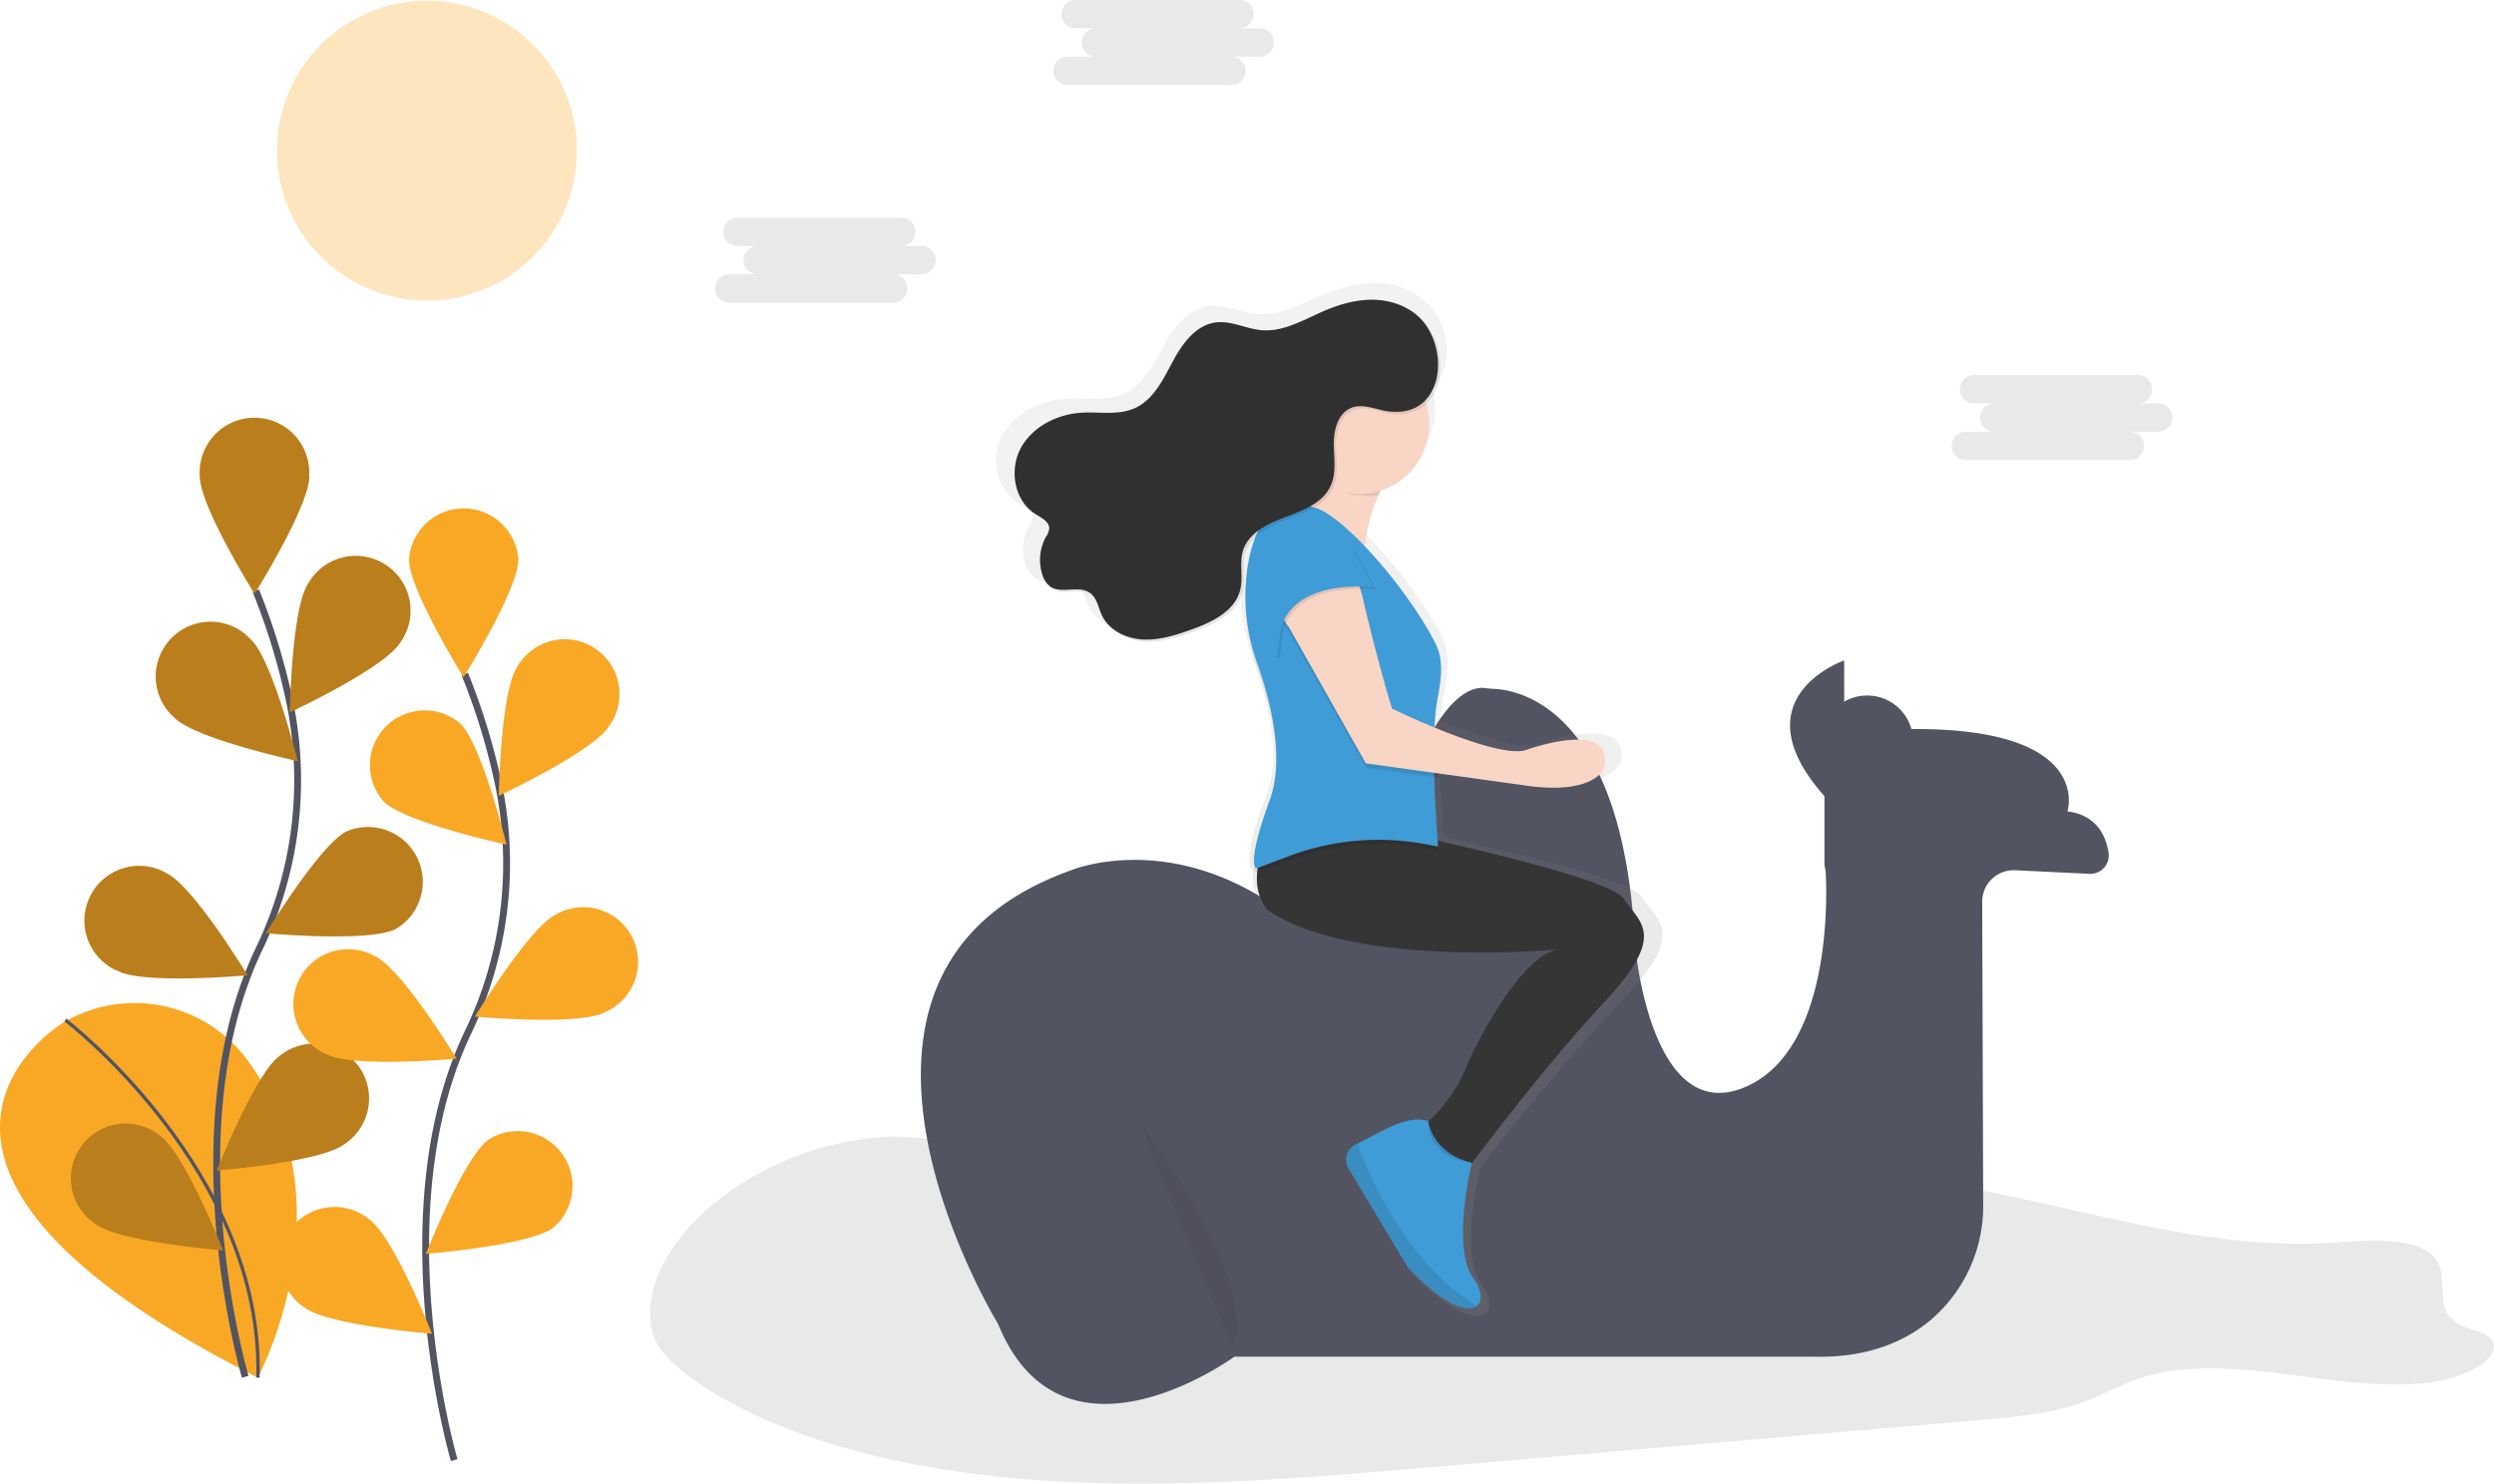 <svg id="fe432b33-0ce2-4da4-a36e-d7964c768f92" data-name="Layer 1" xmlns="http://www.w3.org/2000/svg" xmlns:xlink="http://www.w3.org/1999/xlink" width="728.509" height="433.507" viewBox="0 0 728.509 433.507"><defs><linearGradient id="a91ebf20-548b-4a4f-8023-1f25a643fefc" x1="769.016" y1="131.455" x2="769.016" y2="433.308" gradientTransform="matrix(1, 0, 0, -1, -145, 749.22)" gradientUnits="userSpaceOnUse"><stop offset="0" stop-color="gray" stop-opacity="0.25"/><stop offset="0.54" stop-color="gray" stop-opacity="0.12"/><stop offset="1" stop-color="gray" stop-opacity="0.1"/></linearGradient></defs><title>Through the desert</title><path d="M492.835,565.526c9.28-.7,18.55,1,27.41,2.87,53.2,11,107.62,26.72,163,20.87,29.39-3.11,57-12.23,86.78-12.73,50.46-.86,96.43,23,146.64,19.84,10.26-.65,22.79-1.89,29,3.15,7.2,5.88-.63,16.06,8.6,20.77,2.75,1.4,6.63,2,8.68,3.78,3.16,2.76.12,6.66-4,8.9-25,13.52-67-6.55-96.88,2.57-6.63,2-12,5.34-18.37,7.61-9.07,3.22-19.76,4.17-30.15,5.06l-159,13.66c-38.07,3.27-76.63,6.54-114.84,3.93s-76.66-11.78-101.64-29.65c-5.37-3.84-10.18-8.21-11.57-13.19C419.945,599.476,453.295,568.526,492.835,565.526Z" transform="translate(-235.746 -233.246)" fill="#252223" opacity="0.1" style="isolation:isolate"/><path d="M768.675,485.576v-19.71c-25.58-28.78,5.76-39.65,5.76-39.65v21.1c74.83-7,65.23,23,65.23,23,8.53,1.11,11.25,7.17,12,12.07a5.38,5.38,0,0,1-5.61,6.18l-21.64-1.04a9.19,9.19,0,0,0-9.648,8.708q-.013.246-.012.492l.29,88.69a43.68,43.68,0,0,1-15.27,33.46c-7.51,6.33-18.55,11.25-34.61,10.77h-168.84s-50.2,36.73-69.07-9.63c0,0-62.68-102.33,21.1-132.39,0,0,31.34-13.43,66.51,15.35,0,0,15.35,14.71,28.78-30.06,11.19-37.31,22.38-39.08,25.8-38.64.89.12,1.78.21,2.68.25,7.41.31,37.86,5.82,41.23,74.84,0,0,4.48,53.08,32,41.57,25.74-10.78,24-56.86,23.7-62.71a6.173,6.173,0,0,0-.17-1.16h0A6.14,6.14,0,0,1,768.675,485.576Z" transform="translate(-235.746 -233.246)" fill="#535461"/><circle cx="545.409" cy="216.64" r="13.43" fill="#535461"/><path d="M709.135,526.026c19.64-20.3,10.84-23.58,6.09-30.78-3.24-4.92-36.75-12.88-57.7-17.45-.13-1.7-.35-4.56-.55-8,0,0-.53-6.44-.49-10.86v-.11l1.34.18v-1.3l26.22,3.52c22.35,3.27,25.06-5.24,25.06-5.24,3.39-15.06-24.38-5.24-24.38-5.24-5.44,1.5-18.24-2.82-28.16-6.77a57.527,57.527,0,0,1,.74-6.65,50.002,50.002,0,0,0,1.24-10.16,16.54,16.54,0,0,0-1.79-8.48c-5-9.5-13.59-20.62-21.66-28.83a45.841,45.841,0,0,1,4.78-16.73,21.05,21.05,0,0,0,15.06-20,20.319,20.319,0,0,0-.93-6.09c5.81-5.3,5.62-16.23.28-23.25a15.609,15.609,0,0,0-1.9-2.06,20.77,20.77,0,0,0-13.6-5.77c-5.69-.33-11.35,1.2-16.59,3.39-6.17,2.59-12.35,6.21-19.06,5.68-4.83-.38-9.45-2.92-14.25-2.32-6.24.78-10.42,6.48-13.38,11.85s-6,11.38-11.73,13.85c-5,2.14-10.75,1-16.21,1.31-7.63.41-15.36,4.13-19,10.63-3.25,5.83-2.26,13.86,2.65,18.27a12.171,12.171,0,0,0,2.52,2,24.343,24.343,0,0,1,2.88,1.84,2.75,2.75,0,0,1,.75,2,5.85,5.85,0,0,1-1,2.46,14,14,0,0,0-1.14,11.11,7.15,7.15,0,0,0,2.16,3.44,5,5,0,0,0,1,.87c3.47,2.38,8.89-.48,12.34,1.92l.26.2c1.39,1.61,1.82,4,2.78,5.92a11,11,0,0,0,2.57,3.32,16.19,16.19,0,0,0,10.73,4.52c5.12.27,10.14-1.28,15-2.95,6.37-2.19,13.48-5.47,15.14-11.81,1-3.86-.31-8.07.91-11.87a10.87,10.87,0,0,1,3.14-4.7,40.35,40.35,0,0,0-2.58,9.86,53.998,53.998,0,0,0-.55,8.26,58.41,58.41,0,0,0,3.69,21.09c2.62,7.1,5.7,17.52,5.84,27.55a35.44,35.44,0,0,1-2.08,12.1c-4.26,11.23-5,16.25-4.81,18.5-.17,2.93.74,3.12.74,3.12l.26-.1a14.81,14.81,0,0,0,3.08,11.26c27.09,17.68,90.07,11.79,90.07,11.79-12.87,2-27.76,33.4-27.76,33.4a47.12,47.12,0,0,1-12.5,18.13v-.12c-6.43-2.2-15.36,3.63-21.95,6.8l-.54.25a4.86,4.86,0,0,0-2.18,7l18.24,29.5c11.47,11.89,19,13.94,21.62,11.68,1.73-1.47,1.37-4.79-1.3-8.41-6.49-8.78-.86-32.27-.38-34.24C673.745,567.076,692.635,543.086,709.135,526.026Z" transform="translate(-235.746 -233.246)" fill="url(#a91ebf20-548b-4a4f-8023-1f25a643fefc)"/><path d="M642.365,370.576s-9.59,14.07-7.67,28.14l-22.38-17.91s8.31-.64,10.23-19.83Z" transform="translate(-235.746 -233.246)" fill="#f9d5c6"/><path d="M639.815,475.466s65.87,13.43,70.35,20.47,12.79,10.23-5.76,30.06-40.29,49.24-40.29,49.24l-15.35-10.87a45.36,45.36,0,0,0,16-21.1s14.07-30.7,26.22-32.62c0,0-59.48,5.76-85.06-11.51,0,0-6.4-7-.64-18.55S639.815,475.466,639.815,475.466Z" transform="translate(-235.746 -233.246)" fill="#353535"/><path d="M619.345,382.726s-15.71-7.18-19.3,18.32a57.62,57.62,0,0,0,3,27.38c3.63,10.17,8.2,27.32,3.55,40-7,19.19-3.84,19.83-3.84,19.83l9.4-3.55a74.38,74.38,0,0,1,39.76-3.57l3.92.72s-2.56-29.93-.32-42.53c1.06-6,2.23-11.5-.52-16.91C646.535,405.846,627.225,384.206,619.345,382.726Z" transform="translate(-235.746 -233.246)" opacity="0.1" style="isolation:isolate"/><path d="M619.345,381.456s-15.71-7.18-19.3,18.32a57.62,57.62,0,0,0,3,27.38c3.63,10.17,8.2,27.32,3.55,40-7,19.19-3.84,19.83-3.84,19.83l9.4-3.55a74.38,74.38,0,0,1,39.76-3.57l3.92.72s-2.56-29.93-.32-42.53c1.06-6,2.23-11.5-.52-16.91C646.535,404.526,627.225,382.926,619.345,381.456Z" transform="translate(-235.746 -233.246)" fill="#409cd6"/><path d="M609.375,400.596c4.32-7.74,15.43-8,20.45-.7a30.24,30.24,0,0,1,4.23,10.33c4.48,19.19,8.31,31.34,8.31,31.34s9.91,3.52,14.17,6.25c-.42,6.22-.6,12.69-.6,12.69l-21.24-3-22.38-39.65S604.765,408.856,609.375,400.596Z" transform="translate(-235.746 -233.246)" opacity="0.1" style="isolation:isolate"/><path d="M609.375,399.316c4.32-7.74,15.43-8,20.45-.7a30.24,30.24,0,0,1,4.23,10.33c4.48,19.19,8.31,31.34,8.31,31.34s30.06,14.71,39,12.15c0,0,26.22-9.59,23,5.12,0,0-2.56,8.31-23.66,5.12l-46-6.4-22.39-39.65S604.765,407.576,609.375,399.316Z" transform="translate(-235.746 -233.246)" fill="#f9d5c6"/><path d="M619.025,368.976c1.19-2.84,2.35-1.43,2.88-6.72l19.83,9.59a48.871,48.871,0,0,0-3.35,6.06c-2,.63-4.38,0-6.56,0C626.895,377.936,622.555,371.876,619.025,368.976Z" transform="translate(-235.746 -233.246)" opacity="0.1" style="isolation:isolate"/><circle cx="397.029" cy="123.9" r="20.47" fill="#f9d5c6"/><path d="M641.875,354.066c-3.59-.48-7.28-2.34-10.67-1.05-3.89,1.48-5.23,6.32-5.21,10.48s.82,8.53-.9,12.32c-2.26,5-8,7.21-13.14,9.11s-10.82,4.57-12.45,9.8c-1.16,3.72.09,7.82-.86,11.59-1.57,6.2-8.28,9.39-14.3,11.54-4.56,1.62-9.3,3.14-14.13,2.88s-9.84-2.65-11.92-7c-1.09-2.29-1.45-5.14-3.51-6.62-3.26-2.35-8.38.45-11.65-1.88a6.72,6.72,0,0,1-2.3-3.57,14,14,0,0,1,1.07-10.84,5.82,5.82,0,0,0,1-2.41c.1-2.1-2.29-3.26-4.07-4.37-6.13-3.81-7.67-12.84-4.24-19.19s10.73-10,17.93-10.38c5.15-.29,10.59.81,15.31-1.28,5.43-2.41,8.28-8.27,11.07-13.52s6.74-10.81,12.64-11.57c4.54-.59,8.9,1.9,13.46,2.27,6.33.51,12.17-3,18-5.55,4.94-2.14,10.29-3.64,15.66-3.31s10.8,2.67,14,7C659.875,338.346,657.095,356.096,641.875,354.066Z" transform="translate(-235.746 -233.246)" opacity="0.1" style="isolation:isolate"/><path d="M641.225,353.426c-3.59-.48-7.28-2.34-10.67-1.05-3.89,1.48-5.23,6.32-5.21,10.48s.82,8.53-.9,12.32c-2.26,5-8,7.21-13.14,9.11s-10.82,4.57-12.45,9.8c-1.16,3.72.09,7.82-.86,11.59-1.57,6.2-8.28,9.39-14.3,11.54-4.56,1.62-9.3,3.14-14.13,2.88s-9.84-2.65-11.92-7c-1.09-2.29-1.45-5.14-3.51-6.62-3.26-2.35-8.38.45-11.65-1.88a6.72,6.72,0,0,1-2.3-3.57,14,14,0,0,1,1.04-10.85,5.82,5.82,0,0,0,1-2.41c.1-2.1-2.29-3.26-4.07-4.37-6.13-3.81-7.67-12.84-4.24-19.19s10.73-10,17.93-10.38c5.15-.29,10.59.81,15.31-1.28,5.43-2.41,8.28-8.27,11.07-13.52s6.74-10.81,12.64-11.57c4.54-.59,8.9,1.9,13.46,2.27,6.33.51,12.17-3,18-5.55,4.94-2.14,10.29-3.64,15.66-3.31s10.8,2.67,14,7C659.225,337.706,656.455,355.456,641.225,353.426Z" transform="translate(-235.746 -233.246)" fill="#2f302f"/><path d="M637.574,405.436s-26.22-3.2-27.5,15.35-5.12-22.38-5.12-22.38l12.15-9,14.12,4.52Z" transform="translate(-235.746 -233.246)" opacity="0.1" style="isolation:isolate"/><path d="M636.935,404.796s-26.22-3.2-27.5,15.35-5.12-22.38-5.12-22.38l12.15-9,14.07,4.48Z" transform="translate(-235.746 -233.246)" fill="#409cd6"/><path d="M629.655,574.526l17.19,28.84c10.83,11.61,17.93,13.62,20.41,11.41,1.63-1.44,1.3-4.68-1.23-8.21-6.4-9-.32-33.58-.32-33.58-11.51-2.56-12.79-12.15-12.79-12.15-6-2.14-14.47,3.55-20.7,6.62l-.51.24a4.83,4.83,0,0,0-2.256,6.447Q629.543,574.34,629.655,574.526Z" transform="translate(-235.746 -233.246)" fill="#409cd6"/><path d="M665.715,572.996s-12.79-.64-12.79-12.15C652.925,560.846,654.845,571.076,665.715,572.996Z" transform="translate(-235.746 -233.246)" opacity="0.1" style="isolation:isolate"/><path d="M629.655,574.526l17.19,28.84c10.83,11.61,17.93,13.62,20.41,11.41-5.94-3.14-22.27-14.37-35-47.32l-.51.24a4.83,4.83,0,0,0-2.302,6.431Q629.539,574.332,629.655,574.526Z" transform="translate(-235.746 -233.246)" opacity="0.1" style="isolation:isolate"/><path d="M254.065,532.146s-67.63,40.8,57,103.62c0,0,27.46-51-2.9-92.57a40.94,40.94,0,0,0-53.08-11.67Z" transform="translate(-235.746 -233.246)" fill="#f9a826"/><path d="M254.845,531.286s57.88,44.24,56.25,104.48" transform="translate(-235.746 -233.246)" fill="none" stroke="#535461" stroke-miterlimit="10"/><path d="M307.375,635.526s-21.19-72,4-124.91a113.65,113.65,0,0,0,9.19-71.3,191.129,191.129,0,0,0-10.09-33.46" transform="translate(-235.746 -233.246)" fill="none" stroke="#535461" stroke-miterlimit="10" stroke-width="2"/><path d="M326.105,372.366c0,8.82-16,34.39-16,34.39s-16-25.57-16-34.39a16,16,0,1,1,31.93,0Z" transform="translate(-235.746 -233.246)" fill="#f9a826"/><path d="M352.495,421.216c-4.79,7.4-32.09,20.19-32.09,20.19s.5-30.14,5.29-37.54a16,16,0,1,1,26.8,17.36Z" transform="translate(-235.746 -233.246)" fill="#f9a826"/><path d="M351.345,504.686c-7.87,4-37.89,1.23-37.89,1.23s15.64-25.77,23.52-29.74a16,16,0,0,1,14.38,28.51Z" transform="translate(-235.746 -233.246)" fill="#f9a826"/><path d="M336.225,567.636c-7.09,5.24-37.14,7.61-37.14,7.61s11.06-28,18.15-33.29a16,16,0,1,1,19,25.67Z" transform="translate(-235.746 -233.246)" fill="#f9a826"/><path d="M286.875,443.106c6.32,6.14,35.79,12.51,35.79,12.51s-7.22-29.27-13.54-35.41a16,16,0,1,0-22.25,22.9Z" transform="translate(-235.746 -233.246)" fill="#f9a826"/><path d="M270.165,516.966c7.87,4,37.89,1.23,37.89,1.23s-15.64-25.77-23.52-29.74a16,16,0,1,0-14.38,28.51Z" transform="translate(-235.746 -233.246)" fill="#f9a826"/><path d="M263.765,590.976c7.09,5.24,37.14,7.61,37.14,7.61s-11.06-28-18.15-33.29a16,16,0,1,0-19,25.67Z" transform="translate(-235.746 -233.246)" fill="#f9a826"/><path d="M326.105,372.366c0,8.82-16,34.39-16,34.39s-16-25.57-16-34.39a16,16,0,1,1,31.93,0Z" transform="translate(-235.746 -233.246)" opacity="0.25" style="isolation:isolate"/><path d="M352.495,421.216c-4.79,7.4-32.09,20.19-32.09,20.19s.5-30.14,5.29-37.54a16,16,0,1,1,26.8,17.36Z" transform="translate(-235.746 -233.246)" opacity="0.25" style="isolation:isolate"/><path d="M351.345,504.686c-7.87,4-37.89,1.23-37.89,1.23s15.64-25.77,23.52-29.74a16,16,0,0,1,14.38,28.51Z" transform="translate(-235.746 -233.246)" opacity="0.25" style="isolation:isolate"/><path d="M336.225,567.636c-7.09,5.24-37.14,7.61-37.14,7.61s11.06-28,18.15-33.29a16,16,0,1,1,19,25.67Z" transform="translate(-235.746 -233.246)" opacity="0.25" style="isolation:isolate"/><path d="M286.875,443.106c6.32,6.14,35.79,12.51,35.79,12.51s-7.22-29.27-13.54-35.41a16,16,0,1,0-22.25,22.9Z" transform="translate(-235.746 -233.246)" opacity="0.25" style="isolation:isolate"/><path d="M270.165,516.966c7.87,4,37.89,1.23,37.89,1.23s-15.64-25.77-23.52-29.74a16,16,0,1,0-14.38,28.51Z" transform="translate(-235.746 -233.246)" opacity="0.25" style="isolation:isolate"/><path d="M263.765,590.976c7.09,5.24,37.14,7.61,37.14,7.61s-11.06-28-18.15-33.29a16,16,0,1,0-19,25.67Z" transform="translate(-235.746 -233.246)" opacity="0.25" style="isolation:isolate"/><path d="M368.415,659.876s-21.19-72,4-124.91a113.65,113.65,0,0,0,9.19-71.3,191.131,191.131,0,0,0-10.09-33.46" transform="translate(-235.746 -233.246)" fill="none" stroke="#535461" stroke-miterlimit="10" stroke-width="2"/><path d="M387.145,396.736c0,8.82-16,34.39-16,34.39s-15.92-25.6-15.92-34.39a16,16,0,0,1,31.93,0Z" transform="translate(-235.746 -233.246)" fill="#f9a826"/><path d="M413.535,445.586c-4.79,7.4-32.09,20.19-32.09,20.19s.5-30.14,5.29-37.54a16,16,0,1,1,26.8,17.36Z" transform="translate(-235.746 -233.246)" fill="#f9a826"/><path d="M412.385,529.056c-7.87,4-37.89,1.23-37.89,1.23s15.63-25.76,23.51-29.76a16,16,0,1,1,14.38,28.51Z" transform="translate(-235.746 -233.246)" fill="#f9a826"/><path d="M397.285,592.006c-7.09,5.24-37.14,7.61-37.14,7.61s11.06-28,18.15-33.29a16,16,0,0,1,19,25.67Z" transform="translate(-235.746 -233.246)" fill="#f9a826"/><path d="M347.915,467.526c6.32,6.14,35.79,12.51,35.79,12.51s-7.22-29.27-13.54-35.41a16,16,0,0,0-22.25,22.9Z" transform="translate(-235.746 -233.246)" fill="#f9a826"/><path d="M331.225,541.336c7.87,4,37.89,1.23,37.89,1.23s-15.64-25.77-23.52-29.74a16,16,0,1,0-14.37,28.51Z" transform="translate(-235.746 -233.246)" fill="#f9a826"/><path d="M324.795,615.346c7.09,5.24,37.14,7.61,37.14,7.61s-11.06-28-18.15-33.29a16,16,0,1,0-19,25.67Z" transform="translate(-235.746 -233.246)" fill="#f9a826"/><path d="M603.725,241.526h-5.91a4.14,4.14,0,0,0,0-8.28h-47.88a4.14,4.14,0,0,0,0,8.28h5.91a4.14,4.14,0,0,0,0,8.28h-8.28a4.14,4.14,0,0,0,0,8.28h47.88a4.14,4.14,0,0,0,.004-8.28h8.276a4.14,4.14,0,0,0,.004-8.28Z" transform="translate(-235.746 -233.246)" fill="#252223" opacity="0.1" style="isolation:isolate"/><path d="M504.935,305.126h-5.91a4.14,4.14,0,0,0,0-8.28h-47.87a4.14,4.14,0,0,0,0,8.28h5.91a4.14,4.14,0,0,0,0,8.28h-8.28a4.14,4.14,0,0,0-.004,8.28h47.884a4.14,4.14,0,0,0,.004-8.28h8.276a4.14,4.14,0,0,0,0-8.28Z" transform="translate(-235.746 -233.246)" fill="#252223" opacity="0.1" style="isolation:isolate"/><path d="M866.155,351.106h-5.93a4.14,4.14,0,0,0,.004-8.28H812.375a4.14,4.14,0,0,0-.004,8.28h5.914a4.14,4.14,0,0,0-.004,8.28H810.005a4.14,4.14,0,0,0-.004,8.28h47.884a4.14,4.14,0,0,0,.004-8.28h8.276a4.14,4.14,0,0,0,0-8.28Z" transform="translate(-235.746 -233.246)" fill="#252223" opacity="0.1" style="isolation:isolate"/><circle cx="124.719" cy="44.02" r="43.81" fill="#f9a826" opacity="0.3" style="isolation:isolate"/><path d="M568.225,560.716s18,23.19,24.91,42.09,2.58,24.05,2.58,24.05" transform="translate(-235.746 -233.246)" opacity="0.05" style="isolation:isolate"/></svg>